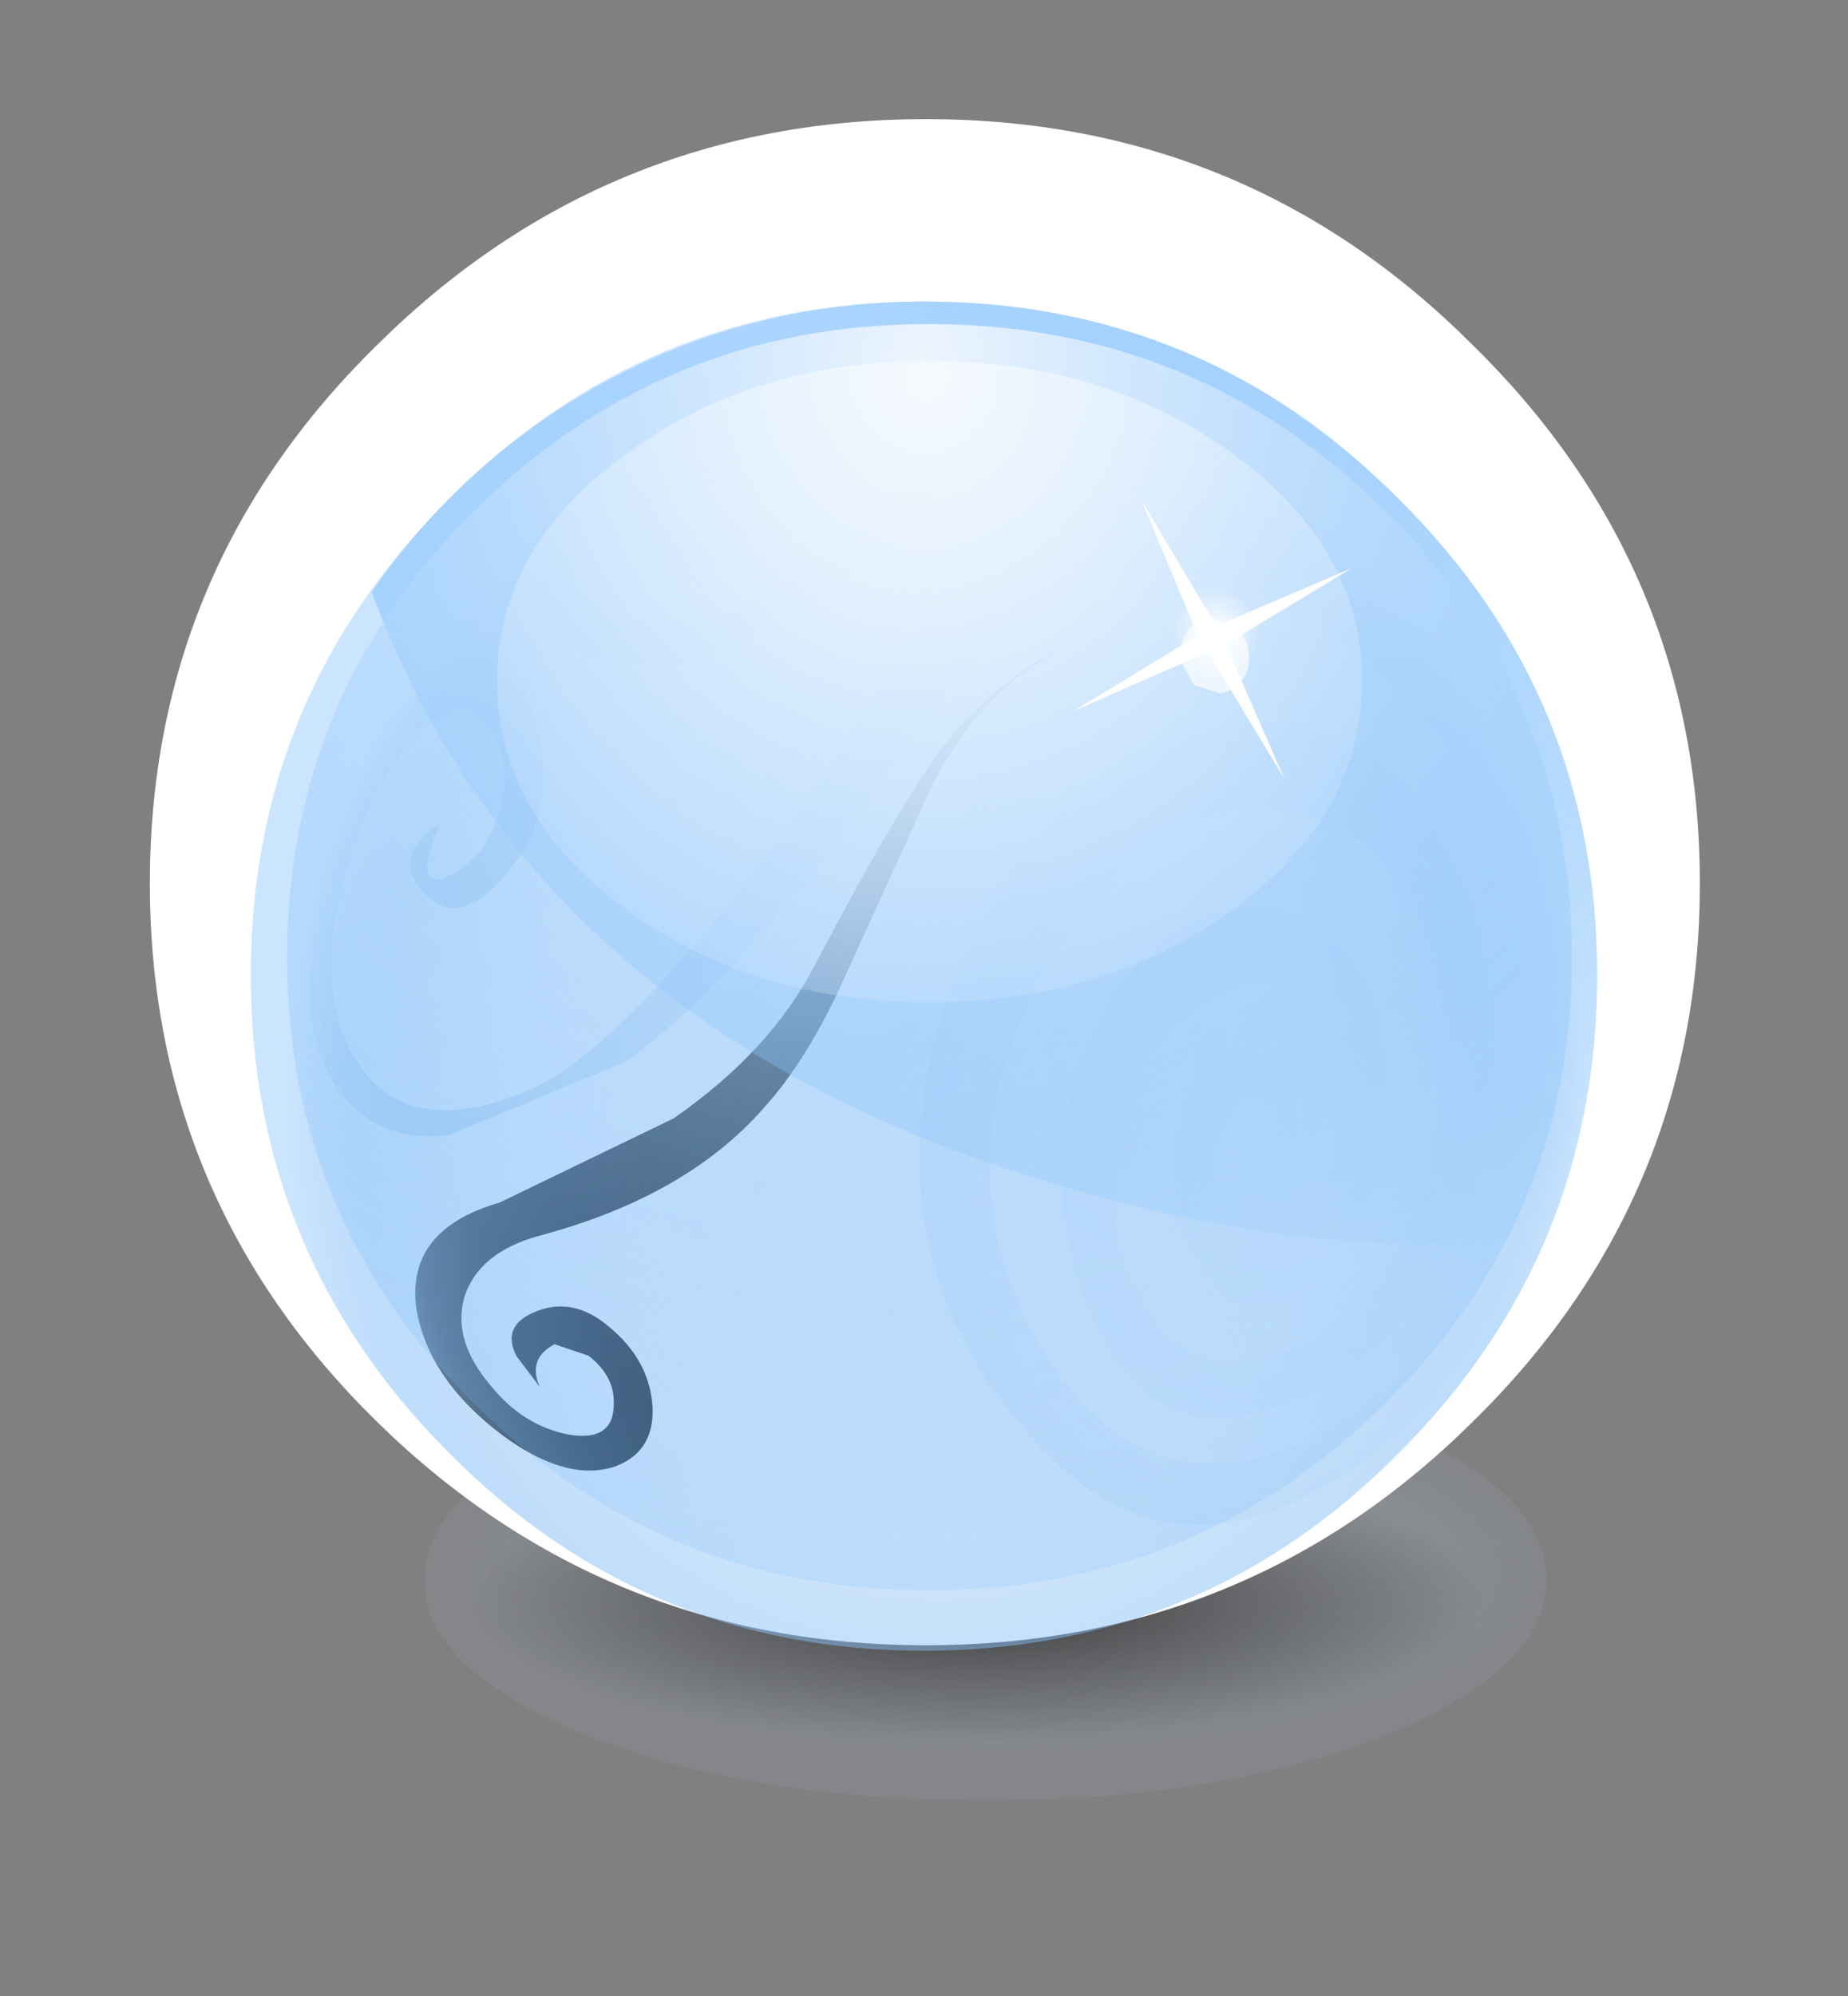 <?xml version="1.0" encoding="UTF-8" standalone="no"?>
<svg xmlns:xlink="http://www.w3.org/1999/xlink" height="45.35px" width="42.0px" xmlns="http://www.w3.org/2000/svg">
  <rect width="100%" height="100%" fill="#808080" stroke="none"/>
  <g transform="matrix(1.0, 0.0, 0.0, 1.0, 0.0, 0.0)">
    <use height="10.05" transform="matrix(1.0, 0.0, 0.0, 1.0, 9.65, 30.85)" width="25.5" xlink:href="#sprite0"/>
    <use height="7.4" transform="matrix(1.0, 0.0, 0.0, 1.0, 9.85, 32.5)" width="24.1" xlink:href="#shape1"/>
    <use height="31.15" transform="matrix(1.113, 0.0, 0.0, 1.113, 3.406, 2.706)" width="31.65" xlink:href="#sprite1"/>
    <use height="1.1" transform="matrix(1.0, 0.0, 0.0, 1.0, 16.1, 31.3)" width="1.15" xlink:href="#sprite2"/>
    <use height="1.3" transform="matrix(1.0, 0.0, 0.0, 1.0, 29.0, 16.55)" width="1.25" xlink:href="#sprite3"/>
    <use height="0.85" transform="matrix(1.0, 0.0, 0.0, 1.0, 29.15, 18.65)" width="0.9" xlink:href="#sprite4"/>
    <use height="1.45" transform="matrix(1.0, 0.0, 0.0, 1.0, 23.25, 18.0)" width="1.45" xlink:href="#sprite5"/>
    <use height="0.55" transform="matrix(1.0, 0.0, 0.0, 1.0, 23.45, 20.4)" width="0.55" xlink:href="#sprite6"/>
    <use height="1.05" transform="matrix(1.0, 0.0, 0.0, 1.0, 24.55, 20.5)" width="1.0" xlink:href="#sprite7"/>
    <use height="1.15" transform="matrix(1.0, 0.0, 0.0, 1.0, 11.7, 19.05)" width="1.2" xlink:href="#sprite8"/>
    <use height="1.55" transform="matrix(1.0, 0.0, 0.0, 1.0, 11.75, 24.95)" width="1.6" xlink:href="#sprite9"/>
    <use height="0.45" transform="matrix(1.0, 0.0, 0.0, 1.0, 29.9, 24.7)" width="0.45" xlink:href="#sprite10"/>
    <use height="0.9" transform="matrix(1.0, 0.0, 0.0, 1.0, 31.5, 26.1)" width="0.85" xlink:href="#sprite11"/>
    <use height="0.35" transform="matrix(1.0, 0.0, 0.0, 1.0, 32.05, 27.55)" width="0.35" xlink:href="#sprite12"/>
    <use height="25.15" transform="matrix(-0.914, 0.404, -0.404, -0.914, 39.669, 29.587)" width="27.4" xlink:href="#shape6"/>
    <use height="6.65" transform="matrix(-0.914, 0.404, -0.404, -0.914, 28.572, 10.641)" width="16.15" xlink:href="#sprite13"/>
    <use height="12.9" transform="matrix(-0.914, 0.404, -0.404, -0.914, 29.85, 26.3)" width="20.15" xlink:href="#sprite14"/>
    <use height="30.65" transform="matrix(1.0, 0.0, 0.0, 1.0, 5.7, 6.85)" width="30.6" xlink:href="#shape9"/>
    <use height="21.4" transform="matrix(1.0, 0.0, 0.0, 1.0, 8.45, 6.85)" width="27.85" xlink:href="#sprite15"/>
    <use height="23.2" transform="matrix(1.24, 0.0, 0.0, 1.24, 6.525, 7.361)" width="23.55" xlink:href="#shape11"/>
    <use height="11.75" transform="matrix(1.24, 0.0, 0.0, 1.24, 11.3, 8.2)" width="15.85" xlink:href="#sprite16"/>
    <use height="4.2" transform="matrix(0.617, 0.0, 0.0, 0.617, 26.396, 13.154)" width="3.95" xlink:href="#shape13"/>
    <use height="6.05" transform="matrix(-0.254, 0.79, -0.79, -0.254, 30.724, 12.904)" width="6.05" xlink:href="#shape14"/>
  </g>
  <defs>
    <g id="sprite0" transform="matrix(1.0, 0.0, 0.0, 1.0, 0.0, 0.0)">
      <use height="10.05" transform="matrix(1.0, 0.0, 0.0, 1.0, 0.0, 0.0)" width="25.5" xlink:href="#shape0"/>
    </g>
    <g id="shape0" transform="matrix(1.0, 0.0, 0.0, 1.0, 0.0, 0.0)">
      <path d="M25.5 5.05 Q25.5 7.1 21.75 8.6 18.05 10.05 12.75 10.05 7.45 10.05 3.75 8.6 0.0 7.1 0.0 5.05 0.0 2.95 3.75 1.5 7.45 0.0 12.75 0.0 18.05 0.0 21.75 1.5 25.5 2.95 25.5 5.05" fill="url(#gradient0)" fill-rule="evenodd" stroke="none"/>
    </g>
    <radialGradient cx="0" cy="0" gradientTransform="matrix(0.015, 0.0, 0.0, 0.005, 13.15, 4.85)" gradientUnits="userSpaceOnUse" id="gradient0" r="819.2" spreadMethod="pad">
      <stop offset="0.0" stop-color="#fefefe" stop-opacity="0.388"/>
      <stop offset="1.0" stop-color="#adc4e6" stop-opacity="0.098"/>
    </radialGradient>
    <g id="shape1" transform="matrix(1.0, 0.0, 0.0, 1.0, 12.05, 3.7)">
      <path d="M12.05 0.0 Q12.05 1.55 8.5 2.6 5.0 3.7 0.0 3.7 -5.0 3.7 -8.5 2.6 -12.05 1.55 -12.05 0.0 -12.05 -1.55 -8.5 -2.6 -5.0 -3.7 0.0 -3.7 5.0 -3.7 8.5 -2.6 12.05 -1.55 12.05 0.0" fill="url(#gradient1)" fill-rule="evenodd" stroke="none"/>
    </g>
    <radialGradient cx="0" cy="0" gradientTransform="matrix(0.014, 0.0, 0.0, -0.004, 0.35, 0.1)" gradientUnits="userSpaceOnUse" id="gradient1" r="819.2" spreadMethod="pad">
      <stop offset="0.0" stop-color="#000000" stop-opacity="0.678"/>
      <stop offset="1.0" stop-color="#000000" stop-opacity="0.0"/>
    </radialGradient>
    <g id="sprite1" transform="matrix(1.0, 0.0, 0.0, 1.0, -36.45, -36.9)">
      <use height="31.15" transform="matrix(1.0, 0.0, 0.0, 1.0, 36.45, 36.9)" width="31.65" xlink:href="#shape2"/>
    </g>
    <g id="shape2" transform="matrix(1.0, 0.0, 0.0, 1.0, -36.45, -36.9)">
      <path d="M63.45 41.5 Q68.1 46.05 68.1 52.5 68.1 58.95 63.45 63.5 58.85 68.05 52.3 68.05 45.75 68.05 41.1 63.5 36.45 58.95 36.45 52.5 36.45 46.05 41.1 41.5 45.75 36.9 52.3 36.9 58.85 36.9 63.45 41.5" fill="#ffffff" fill-rule="evenodd" stroke="none"/>
    </g>
    <g id="sprite2" transform="matrix(1.0, 0.0, 0.0, 1.0, 0.0, 0.0)">
      <use height="0.35" transform="matrix(3.286, 0.0, 0.0, 3.143, 0.0, 0.0)" width="0.35" xlink:href="#shape3"/>
    </g>
    <g id="shape3" transform="matrix(1.0, 0.0, 0.0, 1.0, 0.0, 0.0)">
      <path d="M0.35 0.2 L0.2 0.35 0.0 0.2 0.2 0.0 0.35 0.2" fill="#ffffff" fill-rule="evenodd" stroke="none"/>
    </g>
    <g id="sprite3" transform="matrix(1.0, 0.0, 0.0, 1.0, 0.0, 0.0)">
      <use height="0.35" transform="matrix(3.571, 0.0, 0.0, 3.714, 0.0, 0.0)" width="0.35" xlink:href="#shape3"/>
    </g>
    <g id="sprite4" transform="matrix(1.0, 0.0, 0.0, 1.0, 0.0, 0.0)">
      <use height="0.35" transform="matrix(2.571, 0.0, 0.0, 2.429, 0.0, 0.0)" width="0.35" xlink:href="#shape3"/>
    </g>
    <g id="sprite5" transform="matrix(1.0, 0.0, 0.0, 1.0, 0.0, 0.0)">
      <use height="1.2" transform="matrix(1.208, 0.0, 0.0, 1.208, 0.0, 0.0)" width="1.2" xlink:href="#shape4"/>
    </g>
    <g id="shape4" transform="matrix(1.0, 0.0, 0.0, 1.0, 0.0, 0.0)">
      <path d="M1.2 0.6 Q1.2 1.2 0.6 1.2 L0.2 1.0 0.0 0.6 Q0.0 0.0 0.6 0.0 1.2 0.0 1.2 0.6" fill="#ffffff" fill-rule="evenodd" stroke="none"/>
    </g>
    <g id="sprite6" transform="matrix(1.0, 0.0, 0.0, 1.0, 0.0, 0.0)">
      <use height="0.35" transform="matrix(1.571, 0.0, 0.0, 1.571, 0.0, 0.0)" width="0.35" xlink:href="#shape3"/>
    </g>
    <g id="sprite7" transform="matrix(1.0, 0.0, 0.0, 1.0, 0.0, 0.0)">
      <use height="0.35" transform="matrix(2.857, 0.0, 0.0, 3.0, 0.0, 0.0)" width="0.35" xlink:href="#shape3"/>
    </g>
    <g id="sprite8" transform="matrix(1.0, 0.0, 0.0, 1.0, 0.0, 0.0)">
      <use height="0.35" transform="matrix(3.429, 0.0, 0.0, 3.286, 0.0, 0.0)" width="0.35" xlink:href="#shape3"/>
    </g>
    <g id="sprite9" transform="matrix(1.0, 0.0, 0.0, 1.0, 0.0, 0.0)">
      <use height="1.55" transform="matrix(1.0, 0.0, 0.0, 1.0, 0.0, 0.0)" width="1.6" xlink:href="#shape5"/>
    </g>
    <g id="shape5" transform="matrix(1.0, 0.0, 0.0, 1.0, 0.0, 0.0)">
      <path d="M1.6 0.8 L1.35 1.35 0.8 1.55 Q0.5 1.55 0.25 1.35 L0.0 0.8 Q0.0 0.45 0.25 0.25 0.5 0.0 0.8 0.0 1.6 0.0 1.6 0.8" fill="#ffffff" fill-rule="evenodd" stroke="none"/>
    </g>
    <g id="sprite10" transform="matrix(1.0, 0.0, 0.0, 1.0, 0.0, 0.0)">
      <use height="0.35" transform="matrix(1.286, 0.0, 0.0, 1.286, 0.0, 0.0)" width="0.35" xlink:href="#shape3"/>
    </g>
    <g id="sprite11" transform="matrix(1.0, 0.0, 0.0, 1.0, 0.0, 0.0)">
      <use height="0.35" transform="matrix(2.429, 0.0, 0.0, 2.571, 0.0, 0.0)" width="0.35" xlink:href="#shape3"/>
    </g>
    <g id="sprite12" transform="matrix(1.0, 0.0, 0.0, 1.0, 0.0, 0.0)">
      <use height="0.35" transform="matrix(1.0, 0.0, 0.0, 1.0, 0.0, 0.0)" width="0.35" xlink:href="#shape3"/>
    </g>
    <g id="shape6" transform="matrix(1.0, 0.0, 0.0, 1.0, 13.7, 14.25)">
      <path d="M-2.3 -12.0 Q-0.4 -11.5 -0.1 -9.7 0.25 -7.8 -0.45 -5.8 -1.25 -3.6 -3.15 -2.2 -5.15 -0.75 -6.9 -1.45 -8.5 -2.05 -8.7 -3.65 -8.9 -5.3 -7.75 -7.3 -6.45 -9.55 -4.35 -9.85 -3.3 -10.0 -2.85 -9.0 -2.45 -8.1 -2.8 -6.9 -3.1 -5.65 -4.15 -4.75 -5.25 -3.85 -5.8 -4.65 -6.3 -5.35 -6.05 -6.15 L-5.75 -6.75 -5.75 -5.85 Q-5.55 -5.05 -4.7 -5.6 -3.3 -6.5 -4.15 -7.85 -4.95 -9.2 -6.3 -7.6 -7.75 -5.9 -7.55 -4.4 -7.35 -2.8 -5.4 -3.05 -3.05 -3.3 -1.85 -5.5 -0.8 -7.45 -1.25 -9.25 -1.7 -11.1 -4.05 -11.05 -6.65 -10.95 -8.65 -8.05 -10.7 -5.0 -10.35 -2.5 -10.0 -0.2 -7.75 0.6 -5.75 1.35 -3.1 -0.3 -0.7 -1.75 0.5 -3.95 1.9 -6.55 1.2 -9.6 0.3 -13.3 -3.55 -13.05 -7.85 -12.8 -10.8 -9.15 -13.75 -5.45 -12.95 -1.35 -11.9 3.7 -9.45 5.6 -6.3 8.05 -1.15 4.9 4.0 1.8 7.35 1.05 L11.75 1.15 Q13.45 1.7 13.65 3.35 13.9 5.15 12.05 7.65 10.15 10.2 7.95 10.8 5.75 11.4 6.1 9.1 6.4 6.9 8.05 6.1 9.6 5.3 10.0 6.35 10.45 7.5 9.05 7.7 10.4 6.45 9.2 6.55 8.2 6.65 7.5 7.7 6.85 8.75 7.3 9.6 7.7 10.3 9.1 9.6 10.5 8.85 11.75 7.2 13.3 5.15 12.95 3.4 12.55 1.4 9.7 1.35 8.0 1.3 4.35 3.1 1.35 4.6 -0.55 6.0 -5.95 9.95 -10.2 7.05 -12.7 5.4 -13.5 0.1 -14.45 -5.95 -11.05 -9.65 -7.3 -13.8 -3.25 -14.2 0.75 -14.65 2.15 -11.15 3.5 -7.75 2.5 -4.55 1.5 -1.45 -1.5 0.85 -4.85 3.35 -8.05 2.55 -11.2 1.75 -11.6 -1.45 -11.95 -4.3 -10.5 -7.25 -9.05 -10.15 -6.65 -11.3 -4.25 -12.5 -2.3 -12.0" fill="url(#gradient2)" fill-rule="evenodd" stroke="none"/>
    </g>
    <radialGradient cx="0" cy="0" gradientTransform="matrix(0.018, 0.022, 0.022, -0.018, -5.05, -8.4)" gradientUnits="userSpaceOnUse" id="gradient2" r="819.2" spreadMethod="pad">
      <stop offset="0.0" stop-color="#fefefe"/>
      <stop offset="0.208" stop-color="#f8fbfd"/>
      <stop offset="0.471" stop-color="#e8f1f9"/>
      <stop offset="0.765" stop-color="#cee1f3"/>
      <stop offset="1.0" stop-color="#b4d1ed"/>
    </radialGradient>
    <g id="sprite13" transform="matrix(1.0, 0.0, 0.0, 1.0, -0.15, -0.35)">
      <use height="6.65" transform="matrix(1.0, 0.0, 0.0, 1.0, 0.15, 0.35)" width="16.15" xlink:href="#shape7"/>
    </g>
    <g id="shape7" transform="matrix(1.0, 0.0, 0.0, 1.0, -0.15, -0.35)">
      <path d="M11.05 4.35 Q9.75 4.55 9.6 5.35 9.45 6.15 11.1 6.45 12.75 6.75 13.75 6.15 15.25 5.2 15.4 4.3 15.5 3.2 13.55 2.45 12.05 1.9 10.05 2.45 L6.45 3.5 Q4.8 3.8 3.35 3.5 1.9 3.2 1.25 2.4 L0.15 0.35 0.65 1.25 Q1.65 2.55 3.2 2.95 L6.25 3.05 8.5 2.3 10.55 1.7 Q12.85 1.2 14.25 1.7 16.5 2.5 16.3 4.25 16.15 5.9 14.3 6.55 L10.15 6.8 Q8.4 6.3 8.4 5.2 8.35 4.25 9.85 3.6 L12.45 3.35 Q13.55 3.7 13.8 4.25 14.05 4.8 13.45 5.25 L12.45 5.5 11.9 5.45 Q13.5 5.15 12.7 4.5 L11.05 4.35" fill="url(#gradient3)" fill-rule="evenodd" stroke="none"/>
    </g>
    <radialGradient cx="0" cy="0" gradientTransform="matrix(0.013, 0.021, 0.025, -0.01, 7.5, -10.05)" gradientUnits="userSpaceOnUse" id="gradient3" r="819.2" spreadMethod="pad">
      <stop offset="0.0" stop-color="#fefefe"/>
      <stop offset="0.169" stop-color="#f8fafc"/>
      <stop offset="0.38" stop-color="#e8f0f7"/>
      <stop offset="0.624" stop-color="#cedfef"/>
      <stop offset="0.878" stop-color="#aac7e4"/>
      <stop offset="1.0" stop-color="#96bade"/>
    </radialGradient>
    <g id="sprite14" transform="matrix(1.0, 0.0, 0.0, 1.0, 0.0, 0.0)">
      <use height="12.9" transform="matrix(1.0, 0.0, 0.0, 1.0, 0.0, 0.0)" width="20.15" xlink:href="#shape8"/>
    </g>
    <g id="shape8" transform="matrix(1.0, 0.0, 0.0, 1.0, 0.0, 0.0)">
      <path d="M18.05 1.1 Q17.15 0.5 16.8 1.35 16.55 1.9 16.9 2.55 L17.5 3.1 Q18.2 3.05 18.2 2.35 L18.4 3.2 Q18.45 4.0 17.55 3.95 16.65 3.9 16.2 2.95 15.7 1.95 16.0 1.0 16.35 -0.05 17.35 0.0 18.5 0.1 19.4 1.65 20.45 3.5 20.05 5.1 19.55 6.85 17.35 6.55 L12.95 6.7 Q10.35 7.2 8.65 8.55 5.0 11.45 3.55 12.15 1.35 13.1 0.0 12.85 2.25 13.05 4.45 11.3 L8.05 8.1 Q9.6 6.7 10.95 6.1 13.4 4.95 16.85 5.5 18.25 5.7 18.95 4.9 19.6 4.1 19.2 2.8 18.9 1.7 18.05 1.1" fill="#000000" fill-rule="evenodd" stroke="none"/>
    </g>
    <g id="shape9" transform="matrix(1.0, 0.0, 0.0, 1.0, 15.3, 15.35)">
      <path d="M10.8 -10.85 Q15.3 -6.4 15.3 -0.05 15.3 6.3 10.8 10.8 6.35 15.3 0.0 15.3 -6.35 15.3 -10.8 10.8 -15.3 6.3 -15.3 -0.05 -15.3 -6.4 -10.8 -10.85 -6.35 -15.35 0.0 -15.35 6.35 -15.35 10.8 -10.85" fill="url(#gradient4)" fill-rule="evenodd" stroke="none"/>
    </g>
    <radialGradient cx="0" cy="0" gradientTransform="matrix(-4.0E-4, -0.02, -0.018, 4.0E-4, 0.3, 2.75)" gradientUnits="userSpaceOnUse" id="gradient4" r="819.2" spreadMethod="pad">
      <stop offset="0.0" stop-color="#6db0f3" stop-opacity="0.286"/>
      <stop offset="0.455" stop-color="#6fb1f3" stop-opacity="0.302"/>
      <stop offset="0.62" stop-color="#76b5f4" stop-opacity="0.353"/>
      <stop offset="0.737" stop-color="#81bcf5" stop-opacity="0.443"/>
      <stop offset="0.831" stop-color="#92c5f7" stop-opacity="0.569"/>
      <stop offset="0.914" stop-color="#a8d1fa" stop-opacity="0.737"/>
      <stop offset="0.98" stop-color="#c3e0fd" stop-opacity="0.937"/>
      <stop offset="1.0" stop-color="#cbe5fe"/>
    </radialGradient>
    <g id="sprite15" transform="matrix(1.0, 0.0, 0.0, 1.0, 0.0, 0.0)">
      <use height="21.4" transform="matrix(1.0, 0.0, 0.0, 1.0, 0.0, 0.0)" width="27.85" xlink:href="#shape10"/>
    </g>
    <g id="shape10" transform="matrix(1.0, 0.0, 0.0, 1.0, 0.0, 0.0)">
      <path d="M12.55 0.0 Q18.9 0.0 23.35 4.5 27.85 8.95 27.85 15.3 27.85 18.5 26.65 21.2 21.85 21.95 15.35 20.0 3.65 16.45 0.0 6.6 2.1 3.55 5.35 1.8 8.7 0.0 12.55 0.0" fill="url(#gradient5)" fill-rule="evenodd" stroke="none"/>
    </g>
    <radialGradient cx="0" cy="0" gradientTransform="matrix(0.021, 0.029, 0.029, -0.021, 7.85, -1.6)" gradientUnits="userSpaceOnUse" id="gradient5" r="819.2" spreadMethod="pad">
      <stop offset="0.0" stop-color="#afd7fe"/>
      <stop offset="1.0" stop-color="#58a9fa" stop-opacity="0.0"/>
    </radialGradient>
    <g id="shape11" transform="matrix(1.0, 0.0, 0.0, 1.0, 11.75, 11.6)">
      <path d="M8.35 -8.2 Q11.8 -4.8 11.8 0.0 11.8 4.8 8.35 8.2 4.9 11.6 0.0 11.6 -4.85 11.6 -8.3 8.2 -11.75 4.8 -11.75 0.0 -11.75 -4.8 -8.3 -8.2 -4.85 -11.6 0.0 -11.6 4.9 -11.6 8.35 -8.2" fill="url(#gradient6)" fill-rule="evenodd" stroke="none"/>
    </g>
    <radialGradient cx="0" cy="0" gradientTransform="matrix(0.0, 0.033, 0.033, 0.0, -0.1, -11.0)" gradientUnits="userSpaceOnUse" id="gradient6" r="819.2" spreadMethod="pad">
      <stop offset="0.0" stop-color="#ecf5fe"/>
      <stop offset="1.0" stop-color="#58a9fa" stop-opacity="0.0"/>
    </radialGradient>
    <g id="sprite16" transform="matrix(1.0, 0.0, 0.0, 1.0, 0.0, 0.0)">
      <use height="11.75" transform="matrix(1.0, 0.0, 0.0, 1.0, 0.0, 0.0)" width="15.85" xlink:href="#shape12"/>
    </g>
    <g id="shape12" transform="matrix(1.0, 0.0, 0.0, 1.0, 0.0, 0.0)">
      <path d="M15.85 5.85 Q15.85 8.3 13.55 10.0 11.2 11.75 7.9 11.75 4.65 11.75 2.3 10.0 0.0 8.3 0.0 5.85 0.0 3.45 2.3 1.75 4.65 0.0 7.9 0.0 11.2 0.0 13.55 1.75 15.85 3.45 15.85 5.85" fill="url(#gradient7)" fill-rule="evenodd" stroke="none"/>
    </g>
    <radialGradient cx="0" cy="0" gradientTransform="matrix(0.0, 0.019, 0.017, 0.0, 7.85, 0.3)" gradientUnits="userSpaceOnUse" id="gradient7" r="819.2" spreadMethod="pad">
      <stop offset="0.012" stop-color="#f4f9fe"/>
      <stop offset="1.0" stop-color="#cce6ff" stop-opacity="0.0"/>
    </radialGradient>
    <g id="shape13" transform="matrix(1.0, 0.0, 0.0, 1.0, 1.95, 2.1)">
      <path d="M1.25 0.55 Q1.35 1.15 1.05 1.6 0.7 2.05 0.2 2.1 L-0.75 1.8 -1.25 0.9 Q-1.3 0.3 -1.0 -0.15 -0.7 -0.6 -0.2 -0.7 L0.75 -0.35 Q1.2 0.0 1.25 0.55" fill="#eff7fe" fill-rule="evenodd" stroke="none"/>
      <path d="M2.0 -0.15 Q2.0 0.7 1.4 1.25 0.85 1.85 0.0 1.85 -0.8 1.85 -1.35 1.25 -1.95 0.65 -1.95 -0.15 -1.95 -0.95 -1.35 -1.5 -0.8 -2.1 0.0 -2.1 0.8 -2.1 1.4 -1.5 2.0 -0.95 2.0 -0.15" fill="url(#gradient8)" fill-rule="evenodd" stroke="none"/>
    </g>
    <radialGradient cx="0" cy="0" gradientTransform="matrix(0.002, 0.0, 0.0, -0.002, 0.05, -0.15)" gradientUnits="userSpaceOnUse" id="gradient8" r="819.2" spreadMethod="pad">
      <stop offset="0.0" stop-color="#ffffff"/>
      <stop offset="1.0" stop-color="#fefefe" stop-opacity="0.0"/>
    </radialGradient>
    <g id="shape14" transform="matrix(1.0, 0.0, 0.0, 1.0, 3.0, 3.05)">
      <path d="M-0.35 0.0 L-3.0 -3.05 0.05 -0.4 3.05 -3.05 0.4 0.0 3.05 3.0 0.05 0.4 -3.0 3.0 -0.35 0.0" fill="#ffffff" fill-rule="evenodd" stroke="none"/>
    </g>
  </defs>
</svg>
